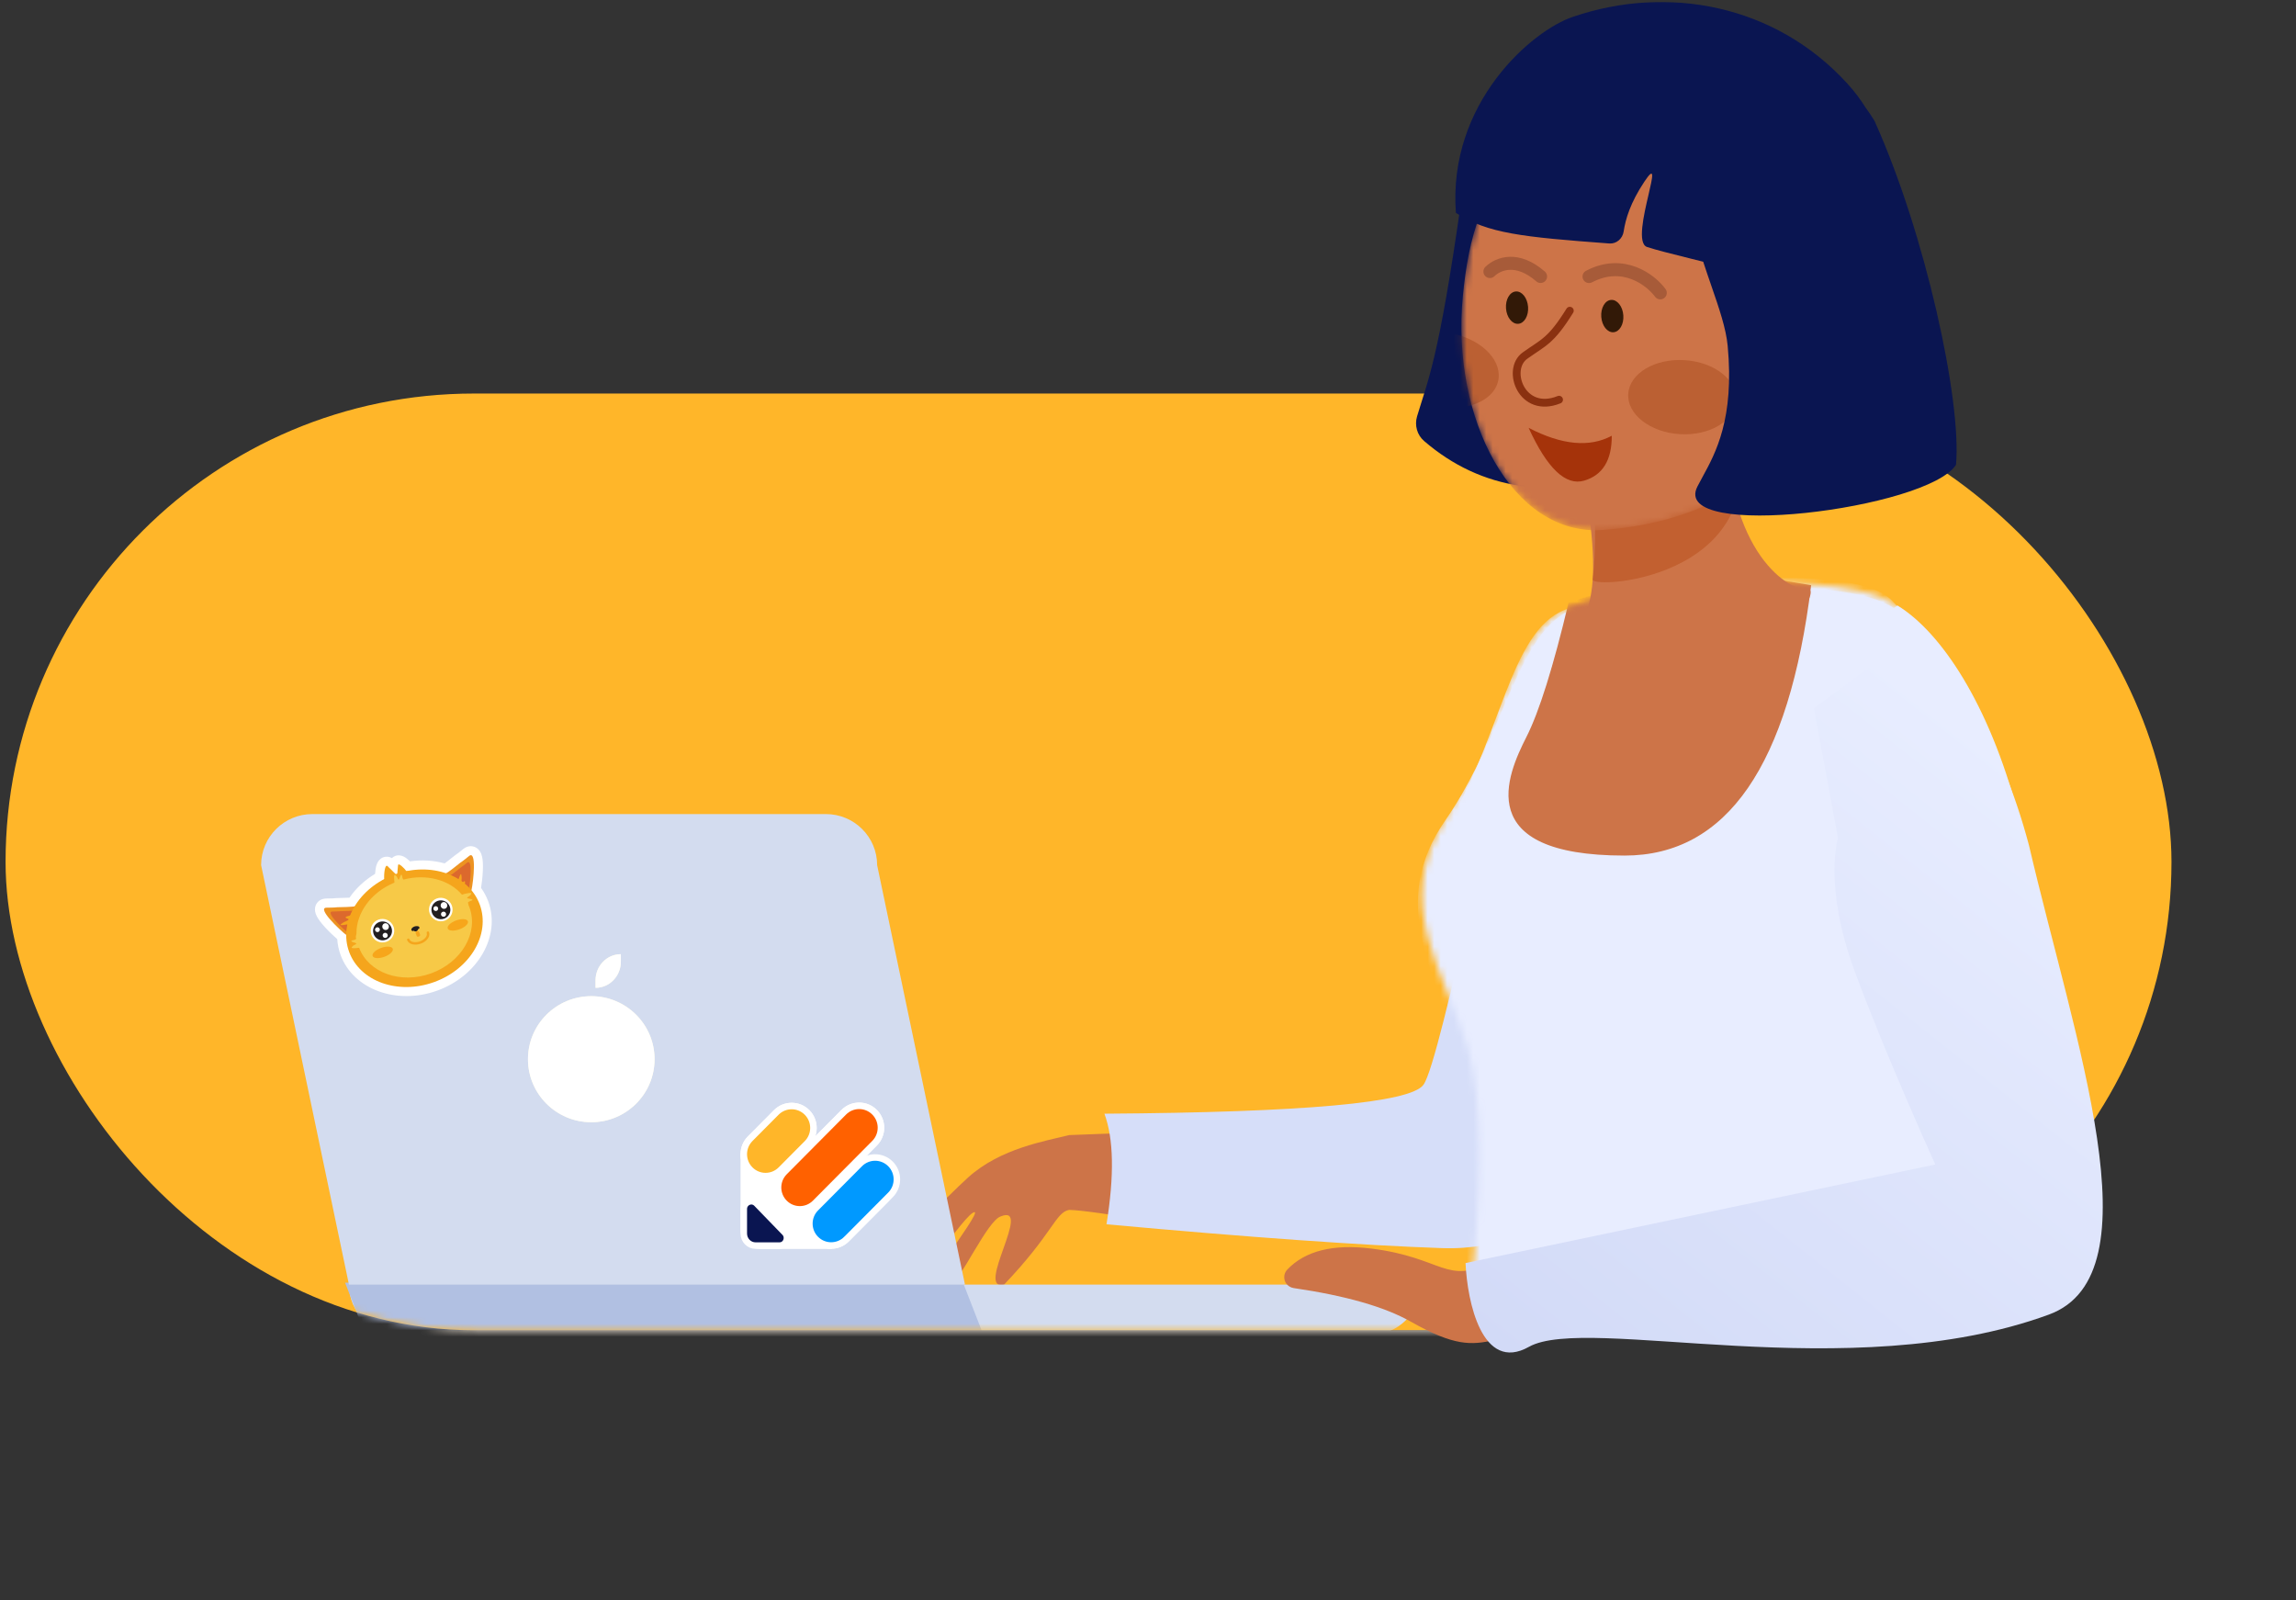 <svg width="353" height="246" viewBox="0 0 353 246" fill="none" xmlns="http://www.w3.org/2000/svg">
<rect x="0" y="0" width="353" height="246" fill="#333333" stroke="none"/>
<rect x="0.856" y="60.5" width="333" height="144" rx="72" fill="#FFB629"/>
<mask id="mask0_75_3014" style="mask-type:alpha" maskUnits="userSpaceOnUse" x="0" y="60" width="334" height="145">
<rect x="0.856" y="60.5" width="333" height="144" rx="72" fill="#FFB629"/>
</mask>
<g mask="url(#mask0_75_3014)">
<path fill-rule="evenodd" clip-rule="evenodd" d="M233.415 114.657C232.91 137.494 230.622 153.706 226.551 163.295C220.445 177.677 224.759 172.041 164.357 174.5C160.73 175.429 153.857 176.5 148.856 181C145.634 183.899 137.857 192 137.857 192C137.857 192 133.599 197.821 134.037 198.65C134.254 199.063 138.631 199.367 139.08 199.491C139.713 199.667 148.593 186.144 149.857 186.348C150.794 186.5 139.942 200.503 141.357 200.122C142.628 199.78 144.114 199.128 145.857 197.998C147.754 196.767 151.773 187.695 153.857 187C158.857 185 149.857 198.5 154.357 197.5C161.857 189.65 162.256 186.418 164.357 186C172.293 186.14 221.222 197.28 237.886 185.878C254.55 174.477 257.582 134.595 262.163 128.228C265.218 123.984 261.125 111.83 249.886 91.767L233.415 114.657Z" fill="#CD7448"/>
<path fill-rule="evenodd" clip-rule="evenodd" d="M170.119 188.213C171.333 180.703 171.225 175.035 169.797 171.21C200.521 171.008 216.874 169.525 218.855 166.761C221.572 162.971 230.712 115.523 236.051 101.892C236.271 100.306 242.176 107.97 242.267 106.594L261.709 138.97C256.386 156.094 252.861 166.829 251.136 171.175C248.548 177.694 240.018 192.505 221.704 191.875C209.495 191.455 192.3 190.235 170.119 188.213Z" fill="#D6DEF9"/>
<mask id="mask1_75_3014" style="mask-type:alpha" maskUnits="userSpaceOnUse" x="218" y="89" width="99" height="155">
<path d="M225.718 201.664C227.987 183.597 227.987 169.198 225.718 161.294C222.316 149.438 213.81 139.276 222.316 125.726C230.822 112.177 232.523 96.933 241.029 93.546C249.535 90.158 285.261 86.771 292.066 93.546C296.602 98.062 300.572 105.966 303.974 117.258L309.078 185.006C317.017 215.492 318.151 234.123 312.48 240.898C303.974 251.06 300.572 223.961 263.145 208.717C255.206 205.33 242.73 203.922 225.718 201.664Z" fill="white"/>
</mask>
<g mask="url(#mask1_75_3014)">
<path d="M222.104 200.655C225.229 182.716 225.846 169.745 223.957 161.743C221.122 149.74 213.108 139.188 222.249 126.055C231.39 112.922 233.394 96.559 242.052 93.576C250.709 90.594 285.862 87.367 292.337 94.455C296.654 99.18 301.357 110.008 304.219 121.448L303.13 144.322L306.095 189.36C312.575 220.187 312.822 238.85 306.836 245.35C297.856 255.1 295.746 227.871 259.086 210.879C251.317 207.121 238.99 203.713 222.104 200.655Z" fill="#E8EDFF"/>
<path fill-rule="evenodd" clip-rule="evenodd" d="M278.456 89.96C275.054 117.672 265.493 131.529 249.773 131.529C226.193 131.529 231.722 119.124 234.674 113.308C236.643 109.43 238.807 102.529 241.168 92.604C249.28 90.015 255.472 88.569 259.743 88.266C264.014 87.963 270.252 88.528 278.456 89.96Z" fill="#CD7448"/>
</g>
<path d="M61.434 205.234H210.637C214.936 205.234 218.421 201.764 218.421 197.484H53.65C53.65 201.764 57.135 205.234 61.434 205.234Z" fill="#D3DCEF"/>
<path d="M53.059 197.191H148.067L151.722 206.588H56.713L53.059 197.191Z" fill="#B1C0E2"/>
<path d="M48.028 125.148H126.972C131.326 125.148 134.856 128.662 134.856 132.997L148.361 197.483H53.65L40.145 132.997C40.145 128.662 43.674 125.148 48.028 125.148Z" fill="#D3DCEF"/>
<path d="M127.891 192.002L127.891 177.308L113.856 177.308L113.856 189.002C113.856 190.659 115.199 192.002 116.856 192.002L127.891 192.002Z" fill="white"/>
<path d="M129.444 189.783L135.475 183.712C136.394 182.788 136.394 181.288 135.475 180.364C134.559 179.442 133.074 179.442 132.158 180.364L126.127 186.435C125.209 187.359 125.209 188.859 126.127 189.783C127.043 190.706 128.528 190.706 129.444 189.783ZM136.185 184.417L130.154 190.488C128.846 191.804 126.725 191.804 125.417 190.488C124.112 189.174 124.112 187.044 125.417 185.73L131.449 179.659C132.756 178.343 134.877 178.343 136.185 179.659C137.49 180.973 137.49 183.103 136.185 184.417ZM124.627 184.225L133.753 175.04C134.671 174.116 134.671 172.616 133.753 171.692C132.836 170.77 131.352 170.77 130.435 171.692L121.31 180.877C120.392 181.801 120.392 183.301 121.31 184.225C122.226 185.148 123.711 185.148 124.627 184.225ZM134.462 175.745L125.337 184.93C124.029 186.246 121.908 186.246 120.601 184.93C119.295 183.616 119.295 181.487 120.601 180.172L129.726 170.987C131.033 169.671 133.155 169.671 134.462 170.987C135.768 172.301 135.768 174.431 134.462 175.745ZM119.36 179.111L123.374 175.072C124.292 174.148 124.292 172.648 123.374 171.724C122.457 170.801 120.973 170.801 120.056 171.724L116.043 175.763C115.125 176.687 115.125 178.187 116.043 179.111C116.96 180.034 118.444 180.034 119.36 179.111ZM124.083 175.777L120.07 179.816C118.762 181.132 116.641 181.132 115.334 179.816C114.028 178.502 114.028 176.372 115.334 175.058L119.347 171.019C120.654 169.703 122.775 169.703 124.083 171.019C125.389 172.333 125.389 174.463 124.083 175.777ZM114.354 185.854C114.354 184.834 115.584 184.254 116.333 185.026L120.655 189.485C121.353 190.205 120.891 191.488 119.832 191.488L116.166 191.488C115.152 191.488 114.354 190.642 114.354 189.635L114.354 185.854Z" fill="#0A1551" stroke="white"/>
<path d="M124.083 175.777L120.07 179.816C118.762 181.132 116.641 181.132 115.334 179.816C114.028 178.502 114.028 176.373 115.334 175.058L119.347 171.019C120.654 169.703 122.775 169.703 124.083 171.019C125.388 172.333 125.388 174.463 124.083 175.777Z" fill="#FFB629" stroke="white"/>
<path d="M125.417 185.729L125.418 185.729L132.176 178.931C133.483 177.615 135.604 177.615 136.912 178.931C138.218 180.246 138.218 182.375 136.912 183.689L136.912 183.689L130.154 190.487C130.154 190.487 130.154 190.487 130.153 190.487C128.846 191.803 126.725 191.803 125.417 190.487C124.112 189.173 124.112 187.043 125.417 185.729Z" fill="#0099FF" stroke="white"/>
<path d="M134.462 175.745L125.337 184.93C124.029 186.246 121.908 186.246 120.601 184.93C119.295 183.616 119.295 181.486 120.601 180.172L129.726 170.987C131.033 169.671 133.155 169.671 134.462 170.987C135.768 172.301 135.768 174.431 134.462 175.745Z" fill="#FF6100" stroke="white"/>
<path fill-rule="evenodd" clip-rule="evenodd" d="M73.454 130.49C72.995 130.091 72.376 129.978 71.799 130.187C71.604 130.258 71.414 130.366 71.236 130.507C71.133 130.59 71.03 130.673 70.928 130.755C70.61 131.013 70.309 131.257 70.004 131.457C69.907 131.52 69.814 131.594 69.506 131.841C69.289 132.017 68.756 132.445 68.365 132.732C66.675 132.26 64.853 132.154 63.023 132.419C62.95 132.346 62.877 132.276 62.803 132.209C62.54 131.969 61.737 131.237 60.783 131.582C60.578 131.656 60.397 131.771 60.249 131.917C59.851 131.682 59.38 131.63 58.944 131.788C57.943 132.149 57.786 133.309 57.727 133.746C57.702 133.933 57.683 134.134 57.671 134.334C56.076 135.3 54.731 136.55 53.727 138.003C53.257 138.03 52.637 138.041 52.344 138.046C51.949 138.053 51.83 138.056 51.715 138.068C51.351 138.11 50.964 138.116 50.554 138.122C50.422 138.124 50.288 138.126 50.156 138.128C49.927 138.134 49.712 138.172 49.517 138.242C48.944 138.45 48.544 138.928 48.447 139.52C48.31 140.357 48.75 141.219 50.017 142.597C50.643 143.278 51.318 143.913 51.849 144.375C51.905 145.209 52.077 146.025 52.365 146.809C54.301 152.093 60.97 154.55 67.231 152.286C73.487 150.025 77.007 143.888 75.078 138.607L75.072 138.591C74.799 137.848 74.427 137.148 73.961 136.5C74.077 135.785 74.187 134.848 74.23 133.935C74.321 132.019 74.103 131.053 73.454 130.49Z" fill="white"/>
<path fill-rule="evenodd" clip-rule="evenodd" d="M53.369 143.844C52.068 142.848 48.708 139.572 50.19 139.539C50.754 139.526 51.316 139.535 51.878 139.47C52.095 139.445 54.586 139.468 54.73 139.257" fill="#ED9321"/>
<path fill-rule="evenodd" clip-rule="evenodd" d="M53.536 143.421C52.542 142.659 49.972 140.154 51.106 140.129C51.538 140.119 51.967 140.126 52.397 140.076C52.562 140.057 54.467 140.075 54.578 139.913" fill="#DC692D"/>
<path fill-rule="evenodd" clip-rule="evenodd" d="M72.473 136.917C72.825 135.323 73.28 130.668 72.122 131.589C71.682 131.94 71.257 132.305 70.785 132.614C70.602 132.733 68.71 134.342 68.462 134.273" fill="#ED9321"/>
<path fill-rule="evenodd" clip-rule="evenodd" d="M72.07 136.7C72.338 135.481 72.686 131.922 71.801 132.626C71.464 132.895 71.14 133.174 70.778 133.41C70.639 133.501 69.192 134.731 69.002 134.678" fill="#DC692D"/>
<path fill-rule="evenodd" clip-rule="evenodd" d="M52.845 142.195C53.077 142.164 53.288 142.136 53.477 142.101C53.326 142.812 53.279 143.532 53.347 144.244L72.624 137.273C72.286 136.786 71.885 136.346 71.432 135.954C71.452 135.863 71.473 135.78 71.487 135.72C71.54 135.493 71.457 135.368 71.235 135.575C71.186 135.621 71.144 135.66 71.106 135.688C71.053 135.648 71 135.608 70.946 135.568C70.945 135.51 70.949 135.435 70.958 135.338C71.008 134.802 70.947 134.639 70.947 134.639C70.947 134.639 70.935 133.989 70.651 134.751C70.584 134.931 70.523 135.096 70.473 135.248C68.852 134.233 66.782 133.717 64.573 133.811C63.913 133.79 62.487 133.929 62.487 133.929C62.186 133.491 61.233 132.543 61.197 133.021C61.182 133.203 61.175 133.385 61.144 133.566C61.132 133.632 61.098 134.365 61.034 134.472C61.017 134.477 61 134.483 60.984 134.488C60.786 134.372 60.191 133.731 60.126 133.676C59.94 133.519 59.777 133.342 59.607 133.169C59.16 132.715 59.005 134.481 59.075 135.179C59.075 135.179 58.565 135.527 58.005 135.933C56.084 137.191 54.658 138.882 53.909 140.706C53.714 140.784 53.487 140.837 53.355 140.871C53.104 140.938 53.026 141.084 53.346 141.194C53.666 141.303 53.814 141.357 53.26 141.588C52.706 141.819 52.578 141.963 52.578 141.963C52.578 141.963 51.946 142.316 52.845 142.195Z" fill="#F5A51C"/>
<path fill-rule="evenodd" clip-rule="evenodd" d="M73.761 139.063C72.084 134.5 66.233 132.426 60.69 134.43C55.143 136.435 52.004 141.764 53.678 146.333C55.352 150.901 61.205 152.979 66.752 150.974C72.296 148.97 75.435 143.645 73.767 139.078L73.761 139.063Z" fill="#F5A51C"/>
<path fill-rule="evenodd" clip-rule="evenodd" d="M61.396 144.479C61.749 145.442 63.189 145.808 64.611 145.294C66.034 144.78 66.899 143.58 66.546 142.617C66.193 141.653 64.754 141.287 63.332 141.801C61.909 142.316 61.043 143.515 61.396 144.479Z" fill="#F7C847"/>
<path fill-rule="evenodd" clip-rule="evenodd" d="M65.213 142.063C65.213 142.063 64.424 141.868 64.258 141.876C64.091 141.882 63.902 141.526 63.816 141.379C63.728 141.232 63.621 141.208 63.609 141.43C63.596 141.65 63.588 141.753 63.343 141.444C63.098 141.134 63.228 141.721 63.228 141.721C63.228 141.721 62.684 141.296 62.921 141.843C63.157 142.39 63.278 142.199 63.659 142.173C64.039 142.147 64.987 142.235 65.169 142.225C65.351 142.214 65.383 142.205 65.213 142.063Z" fill="#F7C847"/>
<path fill-rule="evenodd" clip-rule="evenodd" d="M66.14 140.405C66.491 141.364 67.554 141.859 68.514 141.512C69.474 141.165 69.967 140.107 69.616 139.149C69.265 138.19 68.202 137.695 67.243 138.043C66.282 138.39 65.789 139.447 66.14 140.405Z" fill="white"/>
<path fill-rule="evenodd" clip-rule="evenodd" d="M69.285 139.301C69.568 140.071 69.171 140.922 68.399 141.201C67.628 141.48 66.773 141.082 66.49 140.311C66.208 139.541 66.605 138.69 67.377 138.411C68.148 138.132 69.003 138.531 69.285 139.301Z" fill="#221F1F"/>
<path fill-rule="evenodd" clip-rule="evenodd" d="M68.516 138.704C68.718 138.654 68.924 138.777 68.976 138.978C69.026 139.18 68.903 139.385 68.701 139.435C68.499 139.486 68.294 139.363 68.243 139.162C68.192 138.959 68.314 138.755 68.516 138.704Z" fill="white"/>
<path fill-rule="evenodd" clip-rule="evenodd" d="M67.961 140.205C68.171 140.153 68.386 140.281 68.44 140.491C68.493 140.702 68.365 140.915 68.154 140.968C67.943 141.02 67.73 140.892 67.676 140.682C67.622 140.471 67.75 140.258 67.961 140.205Z" fill="white"/>
<path fill-rule="evenodd" clip-rule="evenodd" d="M66.948 139.081C67.228 139.013 67.515 139.19 67.59 139.477C67.664 139.764 67.498 140.052 67.218 140.12C66.938 140.187 66.65 140.009 66.576 139.723C66.501 139.436 66.667 139.148 66.948 139.081Z" fill="white"/>
<path fill-rule="evenodd" clip-rule="evenodd" d="M56.968 143.723C57.319 144.681 58.382 145.177 59.342 144.83C60.301 144.483 60.795 143.425 60.444 142.466C60.093 141.508 59.03 141.013 58.07 141.36C57.11 141.707 56.617 142.765 56.968 143.723Z" fill="white"/>
<path fill-rule="evenodd" clip-rule="evenodd" d="M60.125 142.621C60.407 143.391 60.009 144.242 59.239 144.521C58.467 144.8 57.612 144.402 57.33 143.631C57.048 142.861 57.445 142.01 58.216 141.731C58.987 141.452 59.843 141.851 60.125 142.621Z" fill="#221F1F"/>
<path fill-rule="evenodd" clip-rule="evenodd" d="M59.361 142.023C59.563 141.973 59.769 142.096 59.82 142.297C59.871 142.499 59.749 142.704 59.546 142.755C59.345 142.805 59.139 142.682 59.089 142.481C59.037 142.278 59.159 142.074 59.361 142.023Z" fill="white"/>
<path fill-rule="evenodd" clip-rule="evenodd" d="M58.805 143.522C59.016 143.47 59.23 143.598 59.283 143.808C59.337 144.019 59.209 144.232 58.998 144.285C58.787 144.337 58.573 144.209 58.52 143.999C58.466 143.788 58.593 143.575 58.805 143.522Z" fill="white"/>
<path fill-rule="evenodd" clip-rule="evenodd" d="M57.78 142.402C58.06 142.334 58.347 142.511 58.422 142.798C58.496 143.085 58.33 143.372 58.05 143.441C57.77 143.508 57.483 143.33 57.408 143.044C57.334 142.757 57.5 142.469 57.78 142.402Z" fill="white"/>
<path fill-rule="evenodd" clip-rule="evenodd" d="M68.457 142.979C68.598 143.365 69.42 143.421 70.293 143.106C71.166 142.79 71.759 142.221 71.618 141.836C71.477 141.451 70.655 141.394 69.782 141.71C68.909 142.026 68.316 142.594 68.457 142.979Z" fill="#F5A51C"/>
<path fill-rule="evenodd" clip-rule="evenodd" d="M56.634 147.222C56.775 147.607 57.597 147.664 58.47 147.348C59.343 147.032 59.937 146.464 59.795 146.079C59.654 145.694 58.832 145.637 57.959 145.952C57.086 146.268 56.493 146.837 56.634 147.222Z" fill="#F5A51C"/>
<path fill-rule="evenodd" clip-rule="evenodd" d="M63.895 143.343L64.163 144.079Z" fill="#F7C847"/>
<path fill-rule="evenodd" clip-rule="evenodd" d="M63.842 143.38C63.914 143.576 63.986 143.773 64.057 143.97C64.093 144.068 64.285 143.999 64.249 143.9C64.177 143.704 64.105 143.507 64.034 143.31C63.998 143.211 63.806 143.28 63.842 143.38Z" fill="#F3A41D"/>
<path fill-rule="evenodd" clip-rule="evenodd" d="M64.147 142.835C64.143 142.866 64.138 142.896 64.132 142.938C64.254 142.887 64.32 142.808 64.344 142.702C64.366 142.605 64.316 142.536 64.231 142.489C64.091 142.412 63.931 142.4 63.769 142.437C63.526 142.491 63.317 142.608 63.157 142.794C63.077 142.89 63.042 142.992 63.107 143.101C63.162 143.196 63.277 143.232 63.405 143.189C63.376 143.167 63.35 143.147 63.323 143.127C63.327 143.123 63.331 143.118 63.335 143.114C63.394 143.146 63.452 143.177 63.511 143.208C63.652 143.282 63.793 143.281 63.938 143.188C64.027 143.131 64.078 143.057 64.094 142.963C64.101 142.918 64.115 142.874 64.127 142.829C64.133 142.831 64.141 142.833 64.147 142.835Z" fill="#221F1F"/>
<path fill-rule="evenodd" clip-rule="evenodd" d="M62.374 144.703C62.669 145.509 63.723 145.868 64.727 145.505C65.731 145.142 66.306 144.194 66.011 143.388L62.374 144.703Z" fill="#8B1A1C"/>
<path fill-rule="evenodd" clip-rule="evenodd" d="M65.564 144.992C65.35 145.244 65.061 145.44 64.727 145.561C64.363 145.693 63.984 145.703 63.636 145.633C63.756 145.345 64.012 145.019 64.441 144.829C64.86 144.643 65.307 144.835 65.564 144.992Z" fill="#CD6EA8"/>
<path fill-rule="evenodd" clip-rule="evenodd" d="M54.602 145.763C54.832 145.746 55.04 145.73 55.215 145.705C56.674 149.564 61.608 151.325 66.275 149.638C70.966 147.942 73.611 143.404 72.181 139.502C72.131 139.365 72.075 139.23 72.016 139.099C72.014 138.993 72.002 138.91 71.971 138.867C71.821 138.658 72.323 138.514 72.523 138.444C72.721 138.373 72.678 138.247 72.26 138.175C71.842 138.105 71.645 138.069 72.015 137.843C72.385 137.618 72.393 137.49 72.393 137.49C72.393 137.49 72.74 137.159 71.926 137.314C71.547 137.387 71.228 137.448 71.03 137.541C69.079 135.26 65.561 134.295 62.051 135.212C61.895 135.168 61.834 134.771 61.798 134.595C61.754 134.389 61.623 134.414 61.496 134.817C61.369 135.22 61.307 135.409 61.133 135.012C60.959 134.615 60.833 134.588 60.833 134.588C60.833 134.588 60.551 134.199 60.595 135.025C60.609 135.275 60.621 135.499 60.646 135.682C57.045 137.166 54.764 140.355 54.805 143.53C54.73 143.817 54.676 144.112 54.734 144.217C54.859 144.44 54.344 144.527 54.138 144.574C53.932 144.622 53.96 144.752 54.368 144.87C54.776 144.987 54.967 145.046 54.574 145.228C54.181 145.41 54.157 145.536 54.157 145.536C54.157 145.536 53.775 145.825 54.602 145.763Z" fill="#F7C947"/>
<path fill-rule="evenodd" clip-rule="evenodd" d="M60.504 142.463C60.847 143.401 60.364 144.437 59.424 144.777C58.485 145.117 57.444 144.632 57.1 143.693C56.756 142.755 57.24 141.719 58.179 141.379C59.119 141.04 60.16 141.525 60.504 142.463Z" fill="white"/>
<path fill-rule="evenodd" clip-rule="evenodd" d="M57.448 143.602C57.724 144.356 58.561 144.746 59.316 144.473C60.071 144.2 60.461 143.367 60.184 142.613C59.908 141.858 59.07 141.469 58.315 141.742C57.56 142.015 57.171 142.848 57.448 143.602Z" fill="#231F20"/>
<path fill-rule="evenodd" clip-rule="evenodd" d="M57.869 142.591C57.685 142.679 57.609 142.9 57.698 143.085C57.788 143.267 58.01 143.344 58.193 143.256C58.376 143.167 58.453 142.947 58.364 142.763C58.273 142.579 58.052 142.503 57.869 142.591Z" fill="white"/>
<path fill-rule="evenodd" clip-rule="evenodd" d="M59.049 143.441C58.854 143.535 58.773 143.77 58.867 143.965C58.963 144.161 59.199 144.243 59.395 144.148C59.59 144.054 59.671 143.819 59.576 143.624C59.48 143.428 59.245 143.346 59.049 143.441Z" fill="white"/>
<path fill-rule="evenodd" clip-rule="evenodd" d="M59.056 141.976C58.804 142.1 58.7 142.413 58.826 142.675C58.952 142.936 59.259 143.047 59.512 142.924C59.764 142.799 59.868 142.487 59.742 142.225C59.616 141.963 59.309 141.852 59.056 141.976Z" fill="white"/>
<path fill-rule="evenodd" clip-rule="evenodd" d="M69.472 139.211C69.816 140.15 69.333 141.185 68.393 141.525C67.454 141.865 66.413 141.38 66.069 140.442C65.725 139.503 66.209 138.467 67.148 138.128C68.088 137.788 69.128 138.273 69.472 139.211Z" fill="white"/>
<path fill-rule="evenodd" clip-rule="evenodd" d="M66.416 140.356C66.693 141.11 67.53 141.5 68.285 141.227C69.04 140.954 69.429 140.121 69.153 139.367C68.876 138.612 68.039 138.223 67.284 138.496C66.529 138.769 66.14 139.602 66.416 140.356Z" fill="#231F20"/>
<path fill-rule="evenodd" clip-rule="evenodd" d="M66.837 139.347C66.654 139.435 66.578 139.656 66.668 139.84C66.756 140.022 66.978 140.099 67.162 140.011C67.345 139.922 67.422 139.702 67.332 139.518C67.242 139.334 67.021 139.258 66.837 139.347Z" fill="white"/>
<path fill-rule="evenodd" clip-rule="evenodd" d="M68.02 140.19C67.825 140.284 67.743 140.519 67.838 140.714C67.934 140.909 68.17 140.991 68.366 140.897C68.561 140.803 68.642 140.568 68.547 140.372C68.451 140.176 68.216 140.095 68.02 140.19Z" fill="white"/>
<path fill-rule="evenodd" clip-rule="evenodd" d="M68.03 138.723C67.778 138.846 67.674 139.159 67.8 139.421C67.926 139.683 68.233 139.794 68.486 139.671C68.739 139.546 68.842 139.233 68.716 138.972C68.59 138.71 68.283 138.598 68.03 138.723Z" fill="white"/>
<path fill-rule="evenodd" clip-rule="evenodd" d="M60.385 145.849C60.524 146.227 59.943 146.783 59.088 147.092C58.233 147.401 57.429 147.346 57.29 146.968C57.152 146.591 57.733 146.035 58.588 145.726C59.442 145.417 60.247 145.472 60.385 145.849Z" fill="#F7A61B"/>
<path fill-rule="evenodd" clip-rule="evenodd" d="M71.933 141.622C72.071 142 71.49 142.556 70.635 142.865C69.781 143.174 68.976 143.119 68.838 142.741C68.699 142.364 69.28 141.808 70.135 141.499C70.989 141.19 71.794 141.245 71.933 141.622Z" fill="#F7A61B"/>
<path fill-rule="evenodd" clip-rule="evenodd" d="M65.79 143.378C65.986 143.913 65.47 144.59 64.638 144.891C63.806 145.192 62.973 145.002 62.777 144.468" fill="#F7C947"/>
<path fill-rule="evenodd" clip-rule="evenodd" d="M65.608 143.44C65.692 143.684 65.582 143.934 65.429 144.126C65.21 144.402 64.897 144.595 64.568 144.714C64.239 144.832 63.875 144.885 63.529 144.814C63.288 144.764 63.041 144.642 62.948 144.402C62.861 144.178 62.508 144.304 62.596 144.529C62.823 145.114 63.528 145.267 64.09 145.206C64.764 145.134 65.474 144.786 65.836 144.196C65.999 143.93 66.064 143.613 65.96 143.313C65.882 143.085 65.53 143.212 65.608 143.44Z" fill="#F5A51C"/>
<path fill-rule="evenodd" clip-rule="evenodd" d="M63.536 143.046C63.559 143.067 63.582 143.087 63.614 143.115C63.489 143.153 63.39 143.134 63.304 143.068C63.226 143.007 63.219 142.923 63.253 142.834C63.307 142.685 63.419 142.575 63.564 142.501C63.781 142.389 64.011 142.347 64.249 142.39C64.372 142.412 64.463 142.469 64.484 142.593C64.503 142.701 64.441 142.802 64.317 142.849C64.325 142.814 64.332 142.783 64.339 142.75C64.333 142.749 64.328 142.748 64.322 142.748C64.299 142.809 64.275 142.871 64.251 142.932C64.192 143.077 64.086 143.164 63.918 143.185C63.815 143.198 63.731 143.173 63.658 143.11C63.624 143.08 63.585 143.056 63.548 143.029C63.544 143.034 63.54 143.04 63.536 143.046Z" fill="#231F20"/>
<path fill-rule="evenodd" clip-rule="evenodd" d="M64.068 143.896C64.151 144.122 64.674 143.934 64.591 143.707C64.532 143.545 64.472 143.384 64.413 143.222C64.33 142.996 63.807 143.185 63.89 143.411L64.068 143.896Z" fill="#F5A51C"/>
<path d="M95.454 146.689V147.837C95.454 150.057 93.712 151.856 91.562 151.856V150.708C91.562 148.488 93.305 146.689 95.454 146.689Z" fill="#FDF8DC"/>
<path d="M95.454 146.689V147.837C95.454 150.057 93.712 151.856 91.562 151.856V150.708C91.562 148.488 93.305 146.689 95.454 146.689Z" fill="white"/>
<path d="M90.906 172.52C96.279 172.52 100.636 168.182 100.636 162.832C100.636 157.482 96.279 153.145 90.906 153.145C85.531 153.145 81.175 157.482 81.175 162.832C81.175 168.182 85.531 172.52 90.906 172.52Z" fill="#FDF8DC"/>
<path d="M90.906 172.52C96.279 172.52 100.636 168.182 100.636 162.832C100.636 157.482 96.279 153.145 90.906 153.145C85.531 153.145 81.175 157.482 81.175 162.832C81.175 168.182 85.531 172.52 90.906 172.52Z" fill="white"/>
<rect x="4.658" y="204.5" width="353.599" height="63.369" fill="#FCF1E1"/>
</g>
<mask id="mask2_75_3014" style="mask-type:alpha" maskUnits="userSpaceOnUse" x="125" y="0" width="185" height="124">
<path d="M125.856 0H309.856V123.5H125.856V0Z" fill="#C4C4C4"/>
</mask>
<g mask="url(#mask2_75_3014)">
<mask id="mask3_75_3014" style="mask-type:alpha" maskUnits="userSpaceOnUse" x="218" y="89" width="99" height="155">
<path d="M225.718 201.664C227.987 183.598 227.987 169.198 225.718 161.294C222.316 149.438 213.81 139.276 222.316 125.726C230.822 112.177 232.523 96.933 241.029 93.546C249.535 90.159 285.261 86.771 292.066 93.546C296.602 98.063 300.572 105.967 303.974 117.258L309.078 185.006C317.017 215.493 318.151 234.123 312.48 240.898C303.974 251.06 300.572 223.961 263.145 208.718C255.206 205.33 242.73 203.922 225.718 201.664Z" fill="white"/>
</mask>
<g mask="url(#mask3_75_3014)">
<path d="M225.719 201.661C227.987 183.595 227.987 170.61 225.719 162.706C222.316 150.85 213.81 140.688 222.316 127.138C230.822 113.588 232.046 97.149 240.552 93.762C249.058 90.374 284.018 85.493 290.823 92.267C295.359 96.784 300.572 107.378 303.975 118.669V141.569L309.078 186.417C317.017 216.904 318.152 235.535 312.481 242.31C303.975 252.472 300.572 225.373 263.146 210.129C255.207 206.742 242.731 203.919 225.719 201.661Z" fill="#E8EDFF"/>
<path fill-rule="evenodd" clip-rule="evenodd" d="M278.456 89.96C275.054 117.673 265.493 131.529 249.773 131.529C226.193 131.529 231.722 119.125 234.674 113.308C236.643 109.431 238.807 102.529 241.168 92.604C249.28 90.015 255.472 88.569 259.743 88.266C264.014 87.963 270.252 88.528 278.456 89.96Z" fill="#CD7448"/>
</g>
<path d="M265.444 62.051C264.625 84.042 274.641 90.826 277.846 90.591C281.051 90.356 270.009 104.854 249.101 128.345C240.325 114.612 236.936 105.776 238.934 101.839C241.931 95.932 247.004 96.481 244.035 77.018C242.085 64.233 259.291 63.911 271.28 60.723C265.444 62.051 255.815 63.121 265.444 62.051Z" fill="#CD7448"/>
<path fill-rule="evenodd" clip-rule="evenodd" d="M224.665 30.793C221.17 55.496 219.497 58.513 217.865 64.017C217.46 65.382 217.867 66.864 218.946 67.794C227.74 75.371 238.734 76.993 251.927 72.66C265.982 68.044 265.463 63.063 252.906 23.345L224.665 30.793Z" fill="#0A1551"/>
<path opacity="0.677" fill-rule="evenodd" clip-rule="evenodd" d="M244.358 69.177C245.875 81.316 244.986 88.019 244.865 89.092C244.683 90.7 274.896 88.904 266.144 63.254C257.391 37.604 255.032 66.46 244.358 69.177Z" fill="#BD5826"/>
<mask id="mask4_75_3014" style="mask-type:alpha" maskUnits="userSpaceOnUse" x="224" y="9" width="64" height="73">
<path d="M278.647 64.543C270.948 74.829 260.211 80.474 246.436 81.477C232.448 82.496 223.11 64.257 224.91 45.531C225.769 36.596 227.748 28.71 235.616 20.583C251.854 3.81 267.11 6.025 281.383 27.228L287.545 43.671L278.647 64.543Z" fill="white"/>
</mask>
<g mask="url(#mask4_75_3014)">
<path d="M278.647 64.534C270.944 74.82 260.203 80.467 246.425 81.473C232.434 82.495 223.098 64.261 224.903 45.538C225.764 36.605 227.746 28.719 235.617 20.592C251.863 3.818 267.122 6.03 281.393 27.226L287.553 43.664L278.647 64.534Z" fill="#CD7448"/>
<path d="M255.261 45.023C253.803 43.038 249.572 39.755 244.307 42.514" stroke="#37120C" stroke-opacity="0.25" stroke-width="2" stroke-linecap="round"/>
<path d="M229.067 41.743C230.355 40.499 233.261 39.367 236.856 42.502" stroke="#37120C" stroke-opacity="0.25" stroke-width="2" stroke-linecap="round"/>
<path opacity="0.423" d="M258.242 66.74C253.662 66.45 250.122 63.669 250.335 60.529C250.548 57.388 254.434 55.077 259.014 55.367C263.594 55.656 267.134 58.438 266.921 61.578C266.707 64.719 262.822 67.03 258.242 66.74Z" fill="#A44616"/>
<path opacity="0.423" d="M221.506 62.525C216.968 61.798 213.59 58.678 213.963 55.554C214.336 52.431 218.318 50.488 222.856 51.214C227.395 51.941 230.772 55.061 230.4 58.185C230.027 61.308 226.045 63.251 221.506 62.525Z" fill="#A44616"/>
</g>
<path fill-rule="evenodd" clip-rule="evenodd" d="M247.803 66.987C244.389 68.824 240.129 68.42 235.021 65.775C237.877 72.024 240.726 74.728 243.566 73.886C246.406 73.045 247.818 70.745 247.803 66.987Z" fill="#A5330A"/>
<path d="M248.069 51.078C247.133 51.146 246.291 50.089 246.188 48.716C246.086 47.343 246.763 46.174 247.699 46.105C248.636 46.037 249.478 47.094 249.58 48.467C249.682 49.84 249.006 51.009 248.069 51.078Z" fill="#321907"/>
<path d="M233.423 49.78C232.486 49.848 231.644 48.791 231.542 47.418C231.44 46.045 232.116 44.876 233.053 44.807C233.989 44.739 234.831 45.796 234.934 47.169C235.036 48.542 234.36 49.711 233.423 49.78Z" fill="#321907"/>
<path d="M241.353 47.765C238.427 52.483 237.308 52.625 234.457 54.669C231.464 56.815 233.96 63.761 239.697 61.446" stroke="#8A3110" stroke-width="1.2" stroke-linecap="round" stroke-linejoin="round"/>
<path fill-rule="evenodd" clip-rule="evenodd" d="M247.427 37.43C234.123 36.438 228.697 35.905 223.838 32.724C222.576 15.843 235.551 4.667 241.844 2.584C256.382 -2.385 272.932 0.692 284.016 12.841C285.115 14.046 286.056 15.295 286.852 16.58C287.298 17.171 287.746 17.837 288.196 18.582C296.008 35.881 301.624 61.644 300.727 71.457C296.348 78.275 256.702 83.242 260.961 74.808C261.199 74.337 261.467 73.847 261.753 73.326C263.777 69.629 266.665 64.357 265.625 53.192C265.373 50.489 264.306 47.396 263.102 43.909C262.695 42.73 262.273 41.506 261.861 40.236C261.138 40.055 260.448 39.883 259.792 39.719C256.869 38.99 254.631 38.432 253.231 37.97C251.699 37.464 252.72 33.076 253.454 29.926C254.094 27.175 254.515 25.368 252.823 27.915C250.644 31.195 249.922 33.674 249.63 35.592C249.465 36.683 248.528 37.512 247.427 37.43Z" fill="#0A1551"/>
<path d="M233.336 201.991C242.302 196.949 282.584 208.277 313.276 197.034C330.103 190.87 317.226 154.971 310.21 124.867C305.771 108.206 298.421 97.163 291.72 93.079L277.145 103.804L280.856 123.782C280.856 123.782 278.55 131.035 283.409 144.213C288.267 157.391 295.817 173.961 295.817 173.961L223.592 189.113C223.851 195.087 226.163 206.025 233.336 201.991Z" fill="#E8EDFF"/>
</g>
<path fill-rule="evenodd" clip-rule="evenodd" d="M240.366 202.129C236.308 204.076 234.639 203.785 229.817 205.999C226.153 206.825 223.56 206.947 216.887 203.17C212.883 200.904 206.887 199.186 198.899 198.017L198.899 198.017C197.969 197.881 197.327 197.021 197.463 196.095C197.514 195.75 197.671 195.429 197.912 195.176C200.673 192.278 205.006 191.204 210.91 191.952C221.948 193.35 222.379 197.645 229.411 193.909C234.1 191.419 237.751 194.159 240.366 202.129Z" fill="#CD7448"/>
<path d="M235.066 207.05C244.032 202.008 284.314 213.336 315.006 202.093C331.833 195.929 318.956 160.03 311.94 129.926C307.501 113.265 300.151 102.222 293.45 98.138L278.875 108.863L282.586 128.841C282.586 128.841 280.28 136.094 285.138 149.272C289.997 162.45 297.547 179.02 297.547 179.02L225.322 194.172C225.581 200.146 227.893 211.084 235.066 207.05Z" fill="url(#paint0_linear_75_3014)"/>
<defs>
<linearGradient id="paint0_linear_75_3014" x1="304.318" y1="112.582" x2="229.526" y2="206.975" gradientUnits="userSpaceOnUse">
<stop stop-color="#E8EDFF"/>
<stop offset="1" stop-color="#D2DAF7"/>
</linearGradient>
</defs>
</svg>
